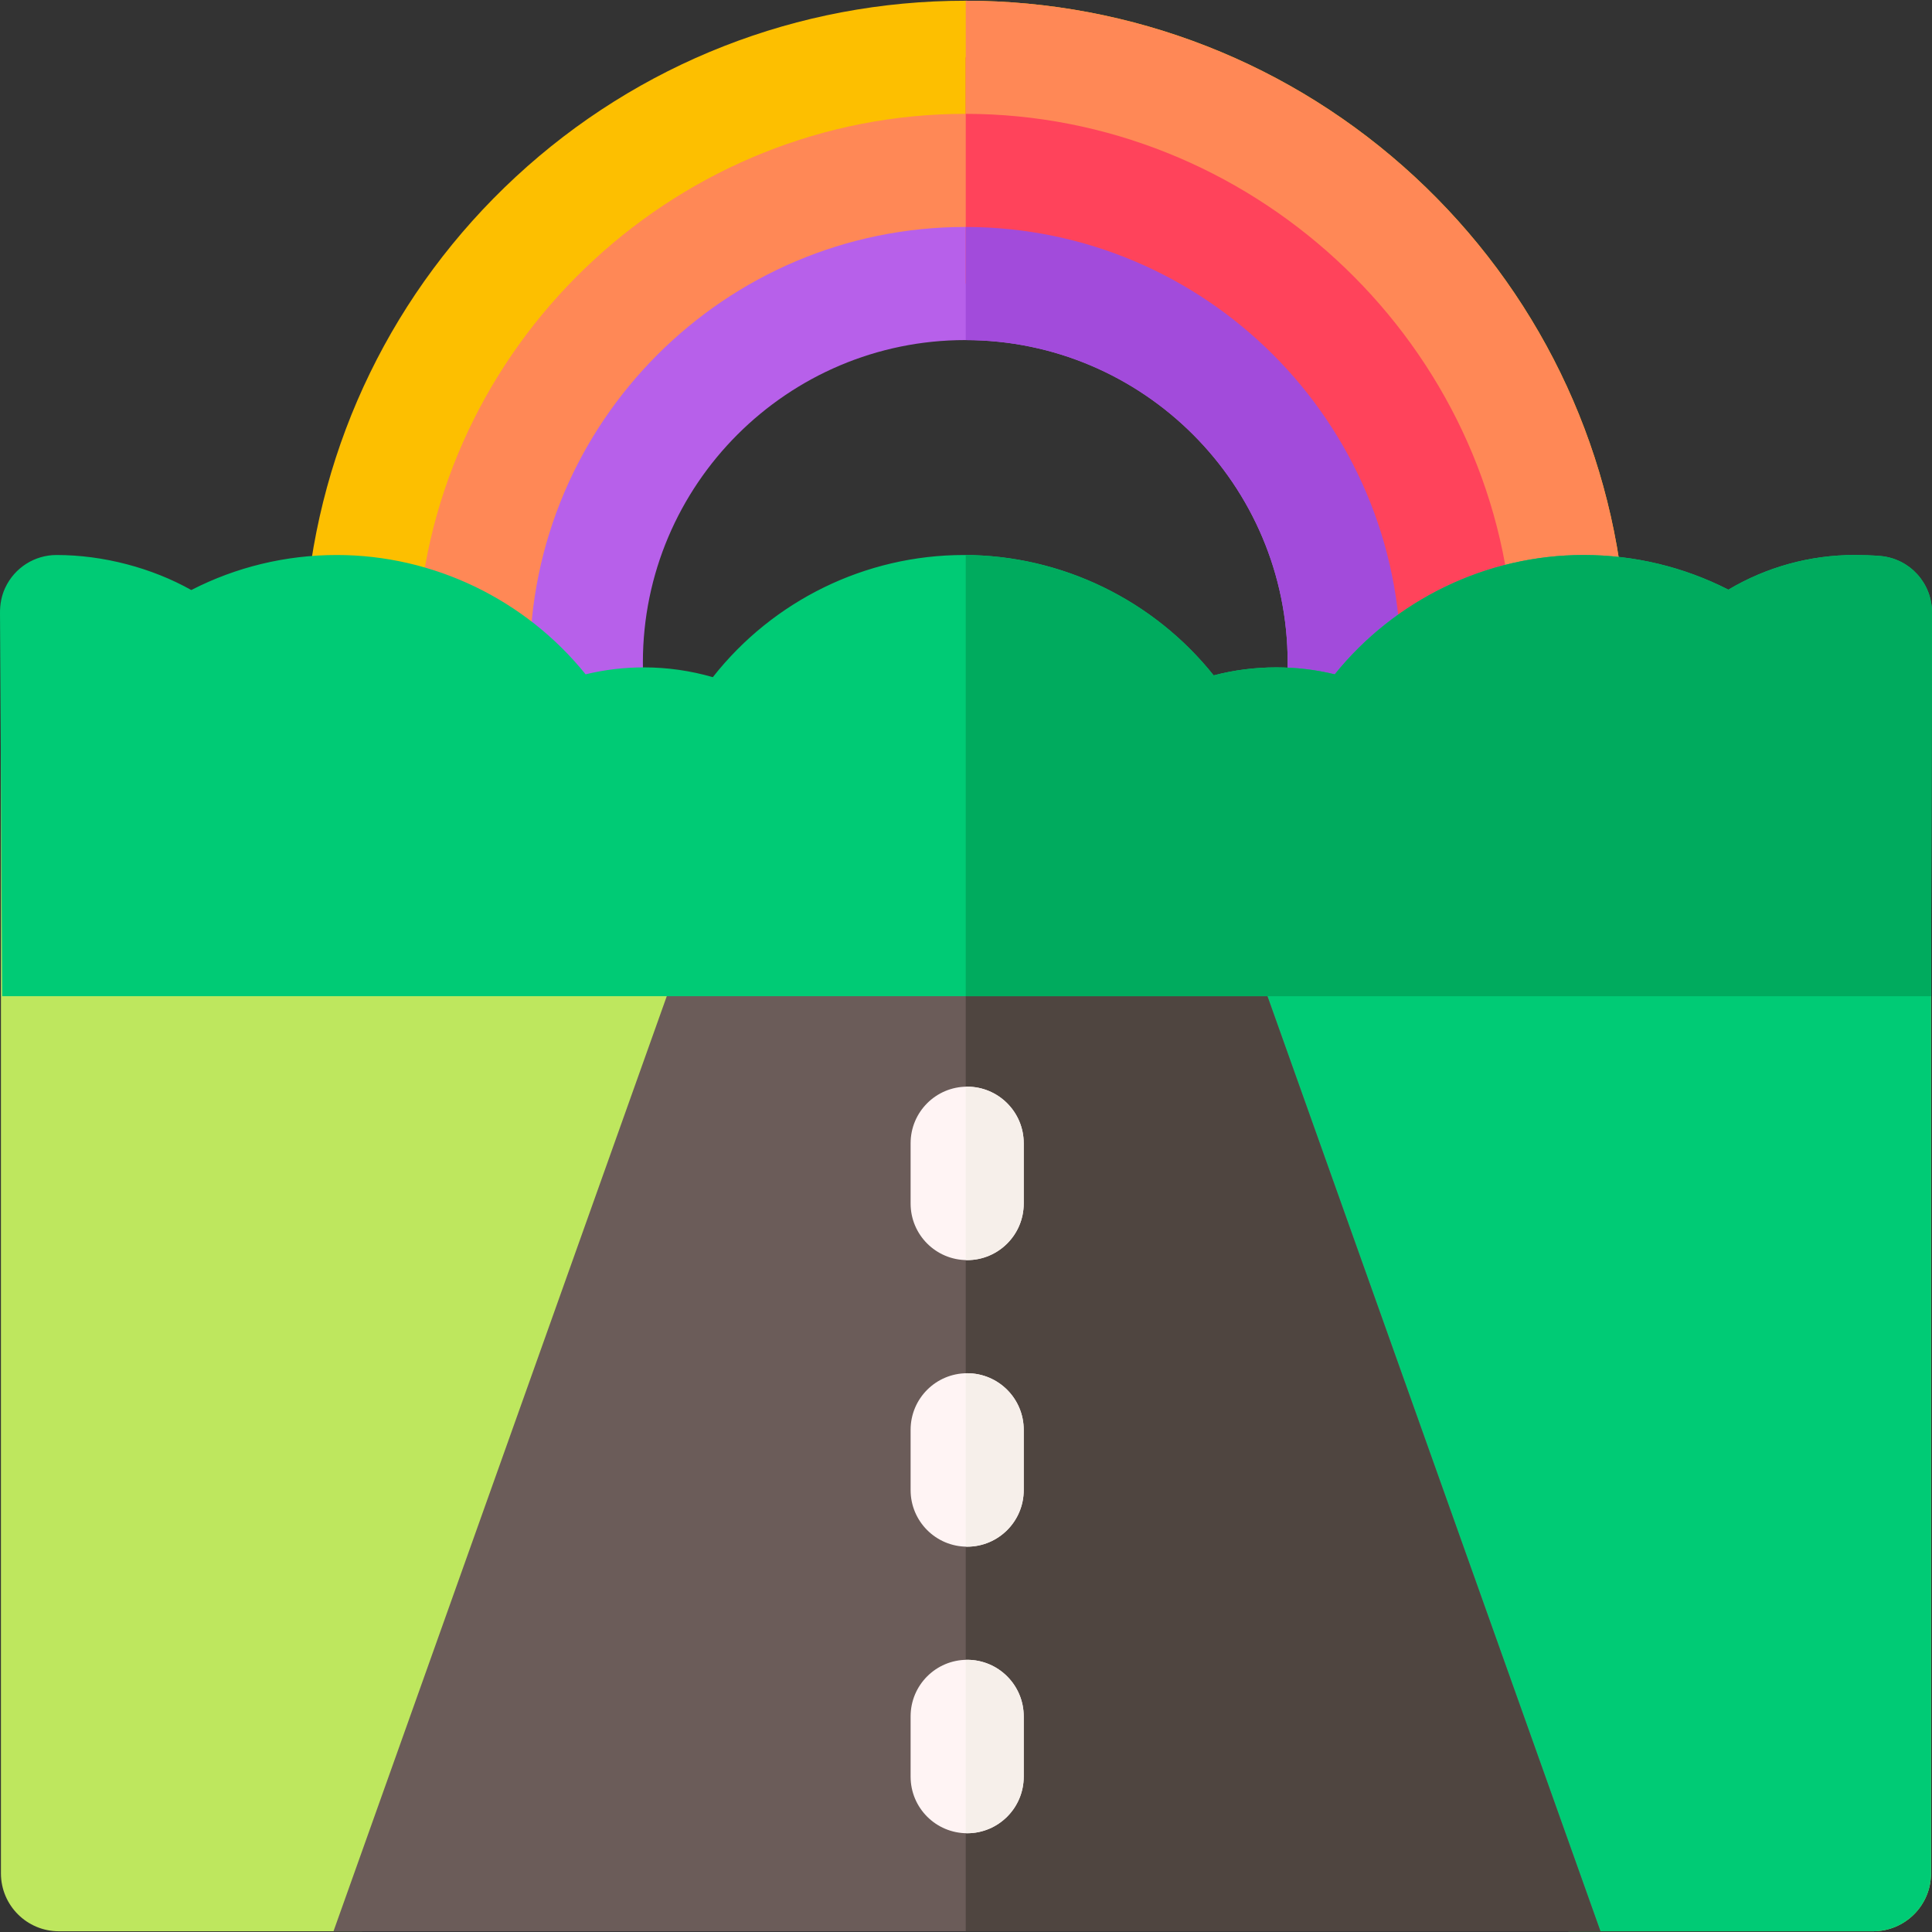 <svg id="Layer_1" enable-background="new 0 0 512.383 512.383" height="512" viewBox="0 0 512.383 512.383" width="512" xmlns="http://www.w3.org/2000/svg"><rect x="0" y="0" width="512.383" height="512.383" fill="#333333" stroke="none"/><g><path clip-rule="evenodd" d="m415.948 162.307c-6.801-82.379-75.816-147.115-159.95-147.115-84.204 0-153.262 64.843-159.966 147.319l61.107 31.363c-1.077-5.897-1.641-11.974-1.641-18.183 0-55.504 44.996-100.5 100.5-100.5s100.5 44.996 100.5 100.5c0 6.487-.615 12.83-1.789 18.975z" fill="#ff8856" fill-rule="evenodd"/><g><path d="m96.048 177.512c-.408 0-.818-.016-1.232-.05-8.257-.671-14.406-7.909-13.735-16.166 3.56-43.794 23.333-84.414 55.678-114.377 32.527-30.132 74.874-46.727 119.239-46.727 44.326 0 86.646 16.569 119.162 46.655 32.331 29.915 52.125 70.48 55.737 114.225.682 8.256-5.459 15.502-13.715 16.184-8.259.681-15.502-5.459-16.184-13.715-6.173-74.775-69.865-133.349-145.001-133.349-75.23 0-138.929 58.655-145.016 133.535-.637 7.843-7.2 13.785-14.933 13.785z" fill="#fdbf00"/></g><g><path d="m354.726 209.669c-.934 0-1.881-.087-2.833-.269-8.137-1.555-13.473-9.412-11.917-17.549 1.01-5.284 1.522-10.721 1.522-16.159 0-47.145-38.355-85.5-85.5-85.5s-85.5 38.355-85.5 85.5c0 5.206.47 10.416 1.396 15.486 1.489 8.149-3.91 15.963-12.06 17.452-8.146 1.49-15.963-3.909-17.452-12.059-1.25-6.845-1.885-13.87-1.885-20.879 0-63.687 51.813-115.5 115.5-115.5s115.5 51.813 115.5 115.5c0 7.323-.691 14.655-2.055 21.791-1.373 7.185-7.661 12.186-14.716 12.186z" fill="#b760ea"/></g><g><path d="m496.756 512.191h-80.808l-165.887-55.213-154.029 55.213h-80.416c-8.488 0-15.369-6.881-15.369-15.369v-298.262c0-8.488 6.881-15.369 15.369-15.369h481.139c8.488 0 15.369 6.881 15.369 15.369v298.262c.001 8.488-6.88 15.369-15.368 15.369z" fill="#bee75e"/></g><path d="m496.756 183.191h-240.631v275.805l159.823 53.195h80.808c8.488 0 15.369-6.881 15.369-15.369v-298.262c0-8.489-6.881-15.369-15.369-15.369z" fill="#00cb75"/><path d="m328.997 244.168c-2.125-5.981-7.786-9.977-14.134-9.977h-116.756c-6.348 0-12.009 3.996-14.134 9.978l-95.529 268.022h336.005z" fill="#6b5c59"/><path d="m256.125 512.191h168.324l-95.452-268.023c-2.125-5.981-7.786-9.977-14.134-9.977h-58.738z" fill="#4f4540"/><path clip-rule="evenodd" d="m415.948 162.307c-6.798-82.338-75.747-147.048-159.823-147.114v60c55.446.069 100.373 45.037 100.373 100.498 0 6.487-.615 12.83-1.789 18.974z" fill="#ff435b" fill-rule="evenodd"/><g><path d="m256.501 334.192c-8.284 0-15-6.716-15-15v-16c0-8.284 6.716-15 15-15s15 6.716 15 15v16c0 8.284-6.716 15-15 15z" fill="#fff4f4"/></g><g><path d="m256.501 410.192c-8.284 0-15-6.716-15-15v-16c0-8.284 6.716-15 15-15s15 6.716 15 15v16c0 8.284-6.716 15-15 15z" fill="#fff4f4"/></g><g><path d="m256.501 486.192c-8.284 0-15-6.716-15-15v-16c0-8.284 6.716-15 15-15s15 6.716 15 15v16c0 8.284-6.716 15-15 15z" fill="#fff4f4"/></g><path d="m430.897 161.072c-3.612-43.745-23.406-84.311-55.737-114.225-32.486-30.057-74.755-46.622-119.035-46.654v30c75.08.066 138.704 58.614 144.874 133.348.682 8.256 7.925 14.396 16.184 13.715 8.255-.682 14.396-7.927 13.714-16.184z" fill="#ff8856"/><path d="m256.125 60.194v30.002c47.087.069 85.373 38.394 85.373 85.497 0 5.438-.512 10.875-1.522 16.159-1.555 8.137 3.781 15.994 11.917 17.549.952.182 1.898.27 2.833.269 7.055 0 13.343-5.001 14.717-12.187 1.364-7.136 2.055-14.467 2.055-21.791 0-63.645-51.744-115.429-115.373-115.498z" fill="#a24bdb"/><path d="m512.383 162.42c.012-7.772-5.915-14.266-13.656-14.962-2.031-.183-5.014-.266-6.925-.266-11.824 0-23.372 3.215-33.421 9.194-11.836-6.04-24.928-9.194-38.401-9.194-25.744 0-50.055 11.877-65.992 31.648-5.032-1.226-10.209-1.844-15.491-1.844-5.686 0-11.243.713-16.621 2.126-15.927-19.952-40.306-31.931-66.227-31.931-26.203 0-50.694 12.148-66.601 32.401-5.908-1.713-12.061-2.597-18.247-2.597-5.282 0-10.459.618-15.491 1.844-15.937-19.771-40.248-31.648-65.992-31.648-13.544 0-26.703 3.188-38.588 9.29-10.428-5.855-23.311-9.29-35.732-9.29-5.716 0-11.095 3.263-13.646 8.753-.956 2.058-1.365 4.33-1.352 6.599l.584 101.649h511.54z" fill="#00cb75"/><path d="m498.727 147.458c-2.031-.183-5.014-.266-6.925-.266-11.824 0-23.372 3.215-33.421 9.194-11.836-6.04-24.928-9.194-38.401-9.194-25.744 0-50.055 11.877-65.992 31.648-5.032-1.226-10.209-1.844-15.491-1.844-5.686 0-11.243.713-16.621 2.126-15.829-19.83-40.008-31.778-65.751-31.924v116.994h256l.258-101.772c.011-7.772-5.915-14.266-13.656-14.962z" fill="#00ab5e"/><g fill="#f6efea"><path d="m256.501 288.193c-.127 0-.25.016-.376.019v45.962c.126.003.249.019.376.019 8.284 0 15-6.716 15-15v-16c0-8.285-6.716-15-15-15z"/><path d="m256.501 364.193c-.127 0-.25.016-.376.019v45.962c.126.003.249.019.376.019 8.284 0 15-6.716 15-15v-16c0-8.285-6.716-15-15-15z"/><path d="m256.501 440.193c-.127 0-.25.016-.376.019v45.962c.126.003.249.019.376.019 8.284 0 15-6.716 15-15v-16c0-8.285-6.716-15-15-15z"/></g></g></svg>